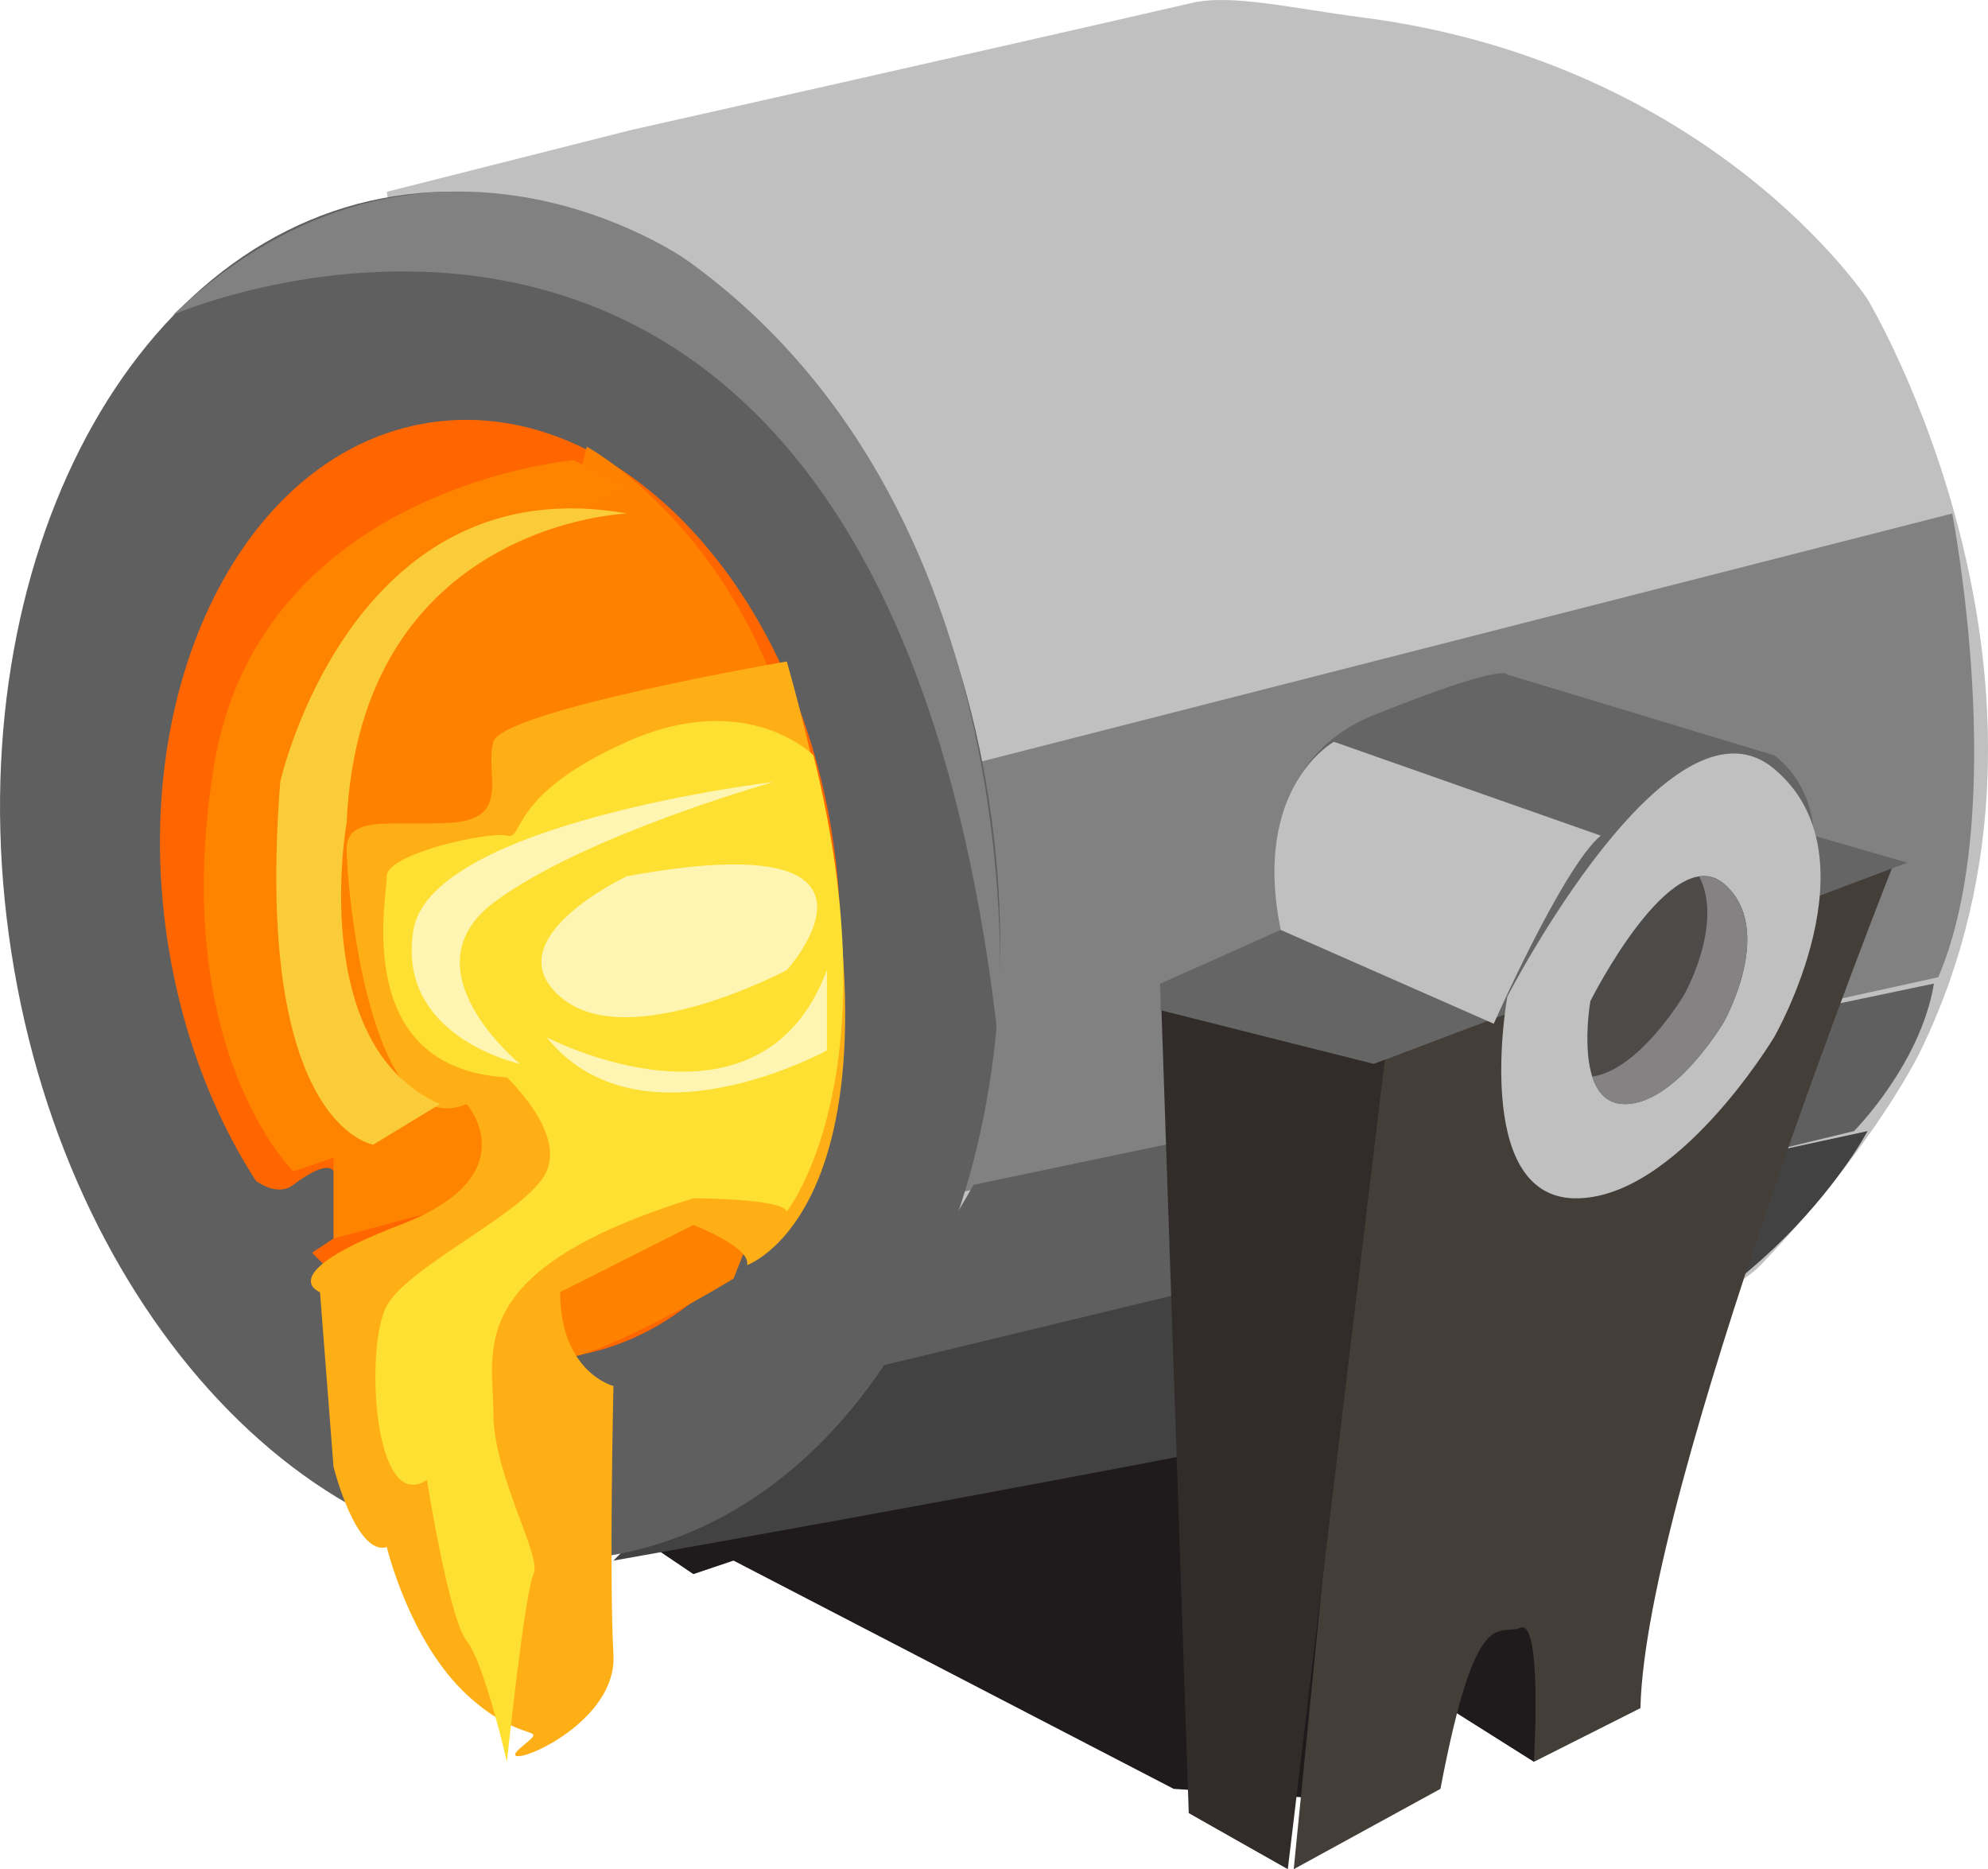 <?xml version="1.0" encoding="utf-8"?>
<!-- Generator: Adobe Illustrator 15.0.0, SVG Export Plug-In . SVG Version: 6.00 Build 0)  -->
<!DOCTYPE svg PUBLIC "-//W3C//DTD SVG 1.1//EN" "http://www.w3.org/Graphics/SVG/1.1/DTD/svg11.dtd">
<svg version="1.1" id="Layer_1" xmlns="http://www.w3.org/2000/svg" xmlns:xlink="http://www.w3.org/1999/xlink" x="0px" y="0px"
	 width="49.998px" height="47.003px" viewBox="0 0 49.998 47.003" enable-background="new 0 0 49.998 47.003" xml:space="preserve">
<polygon fill-rule="evenodd" clip-rule="evenodd" fill="#1F1A1C" points="14.428,37.553 17.438,39.583 18.448,39.243 29.518,44.983 
	34.547,45.313 35.897,42.613 38.578,44.303 40.257,40.933 38.917,37.213 34.218,35.533 18.448,35.193 "/>
<path fill-rule="evenodd" clip-rule="evenodd" fill="#C0C0C0" d="M29.978,0.073c0.98-0.23,2.55,0.14,4.24,0.36
	c8.83,1.12,12.75,7.09,12.75,7.09s5.81,9.67,1.34,18.89c0,0-1.12,2.37-4.03,5.4c-2.9,3.04-29.85,7.43-29.85,7.43l-4.7-34.42
	l6.13-1.55C15.857,3.273,24.857,1.253,29.978,0.073z"/>
<path fill-rule="evenodd" clip-rule="evenodd" fill="#424242" d="M20.458,34.183l26.51-5.74c0,0-2.58,4.95-8.73,6.41
	c-6.15,1.46-22.81,4.39-22.81,4.39L20.458,34.183z"/>
<path fill-rule="evenodd" clip-rule="evenodd" fill="#818181" d="M23.688,19.403l25.41-6.49c0,0,1.45,7.44-0.35,11.66l-25.27,5.56
	C23.478,30.133,25.058,24.483,23.688,19.403z"/>
<path fill-rule="evenodd" clip-rule="evenodd" fill="#5F5F5F" d="M21.468,34.513l25.16-6.07c0,0,1.68-1.69,2.01-3.71l-24.15,5.06
	C24.488,29.793,21.808,34.433,21.468,34.513z"/>
<path fill-rule="evenodd" clip-rule="evenodd" fill="#443E39" d="M34.547,26.753l13.09-5.06c0,0-6.26,15.75-6.38,21.26l-2.68,1.35
	c0,0,0.22-3.6-0.34-3.37c-0.55,0.22-1.11-0.68-2.01,4.05l-3.69,2.02L34.547,26.753z"/>
<polygon fill-rule="evenodd" clip-rule="evenodd" fill="#312C29" points="29.188,24.733 29.897,45.593 32.388,47.003 34.888,26.143 
	"/>
<path fill-rule="evenodd" clip-rule="evenodd" fill="#656565" d="M29.188,24.733l3.02-1.35c0,0-1.01-4.05,2.34-5.4
	c3.36-1.35,3.36-1.02,3.36-1.02l6.71,2.03c0,0,0.95,0.62,1,2.02l2.35,0.68l-13.42,5.06l-5.36-1.35V24.733z"/>
<path fill-rule="evenodd" clip-rule="evenodd" fill="#C0C0C0" d="M37.908,25.063c0,0-0.9,5.01,1.68,5.07
	c2.57,0.05,5.03-4.05,5.03-4.05s2.63-4.56,0-6.75C41.988,17.133,37.908,25.063,37.908,25.063z"/>
<path fill-rule="evenodd" clip-rule="evenodd" fill="#4D4B4A" d="M39.998,25.173c0,0-0.45,2.56,0.84,2.59
	c1.29,0.03,2.52-2.07,2.52-2.07s1.32-2.34,0-3.47C42.038,21.103,39.998,25.173,39.998,25.173z"/>
<path fill-rule="evenodd" clip-rule="evenodd" fill="#848282" d="M40.047,27.073c0.12,0.39,0.36,0.68,0.79,0.69
	c1.29,0.03,2.52-2.07,2.52-2.07s1.32-2.34,0-3.47c-0.19-0.16-0.4-0.21-0.62-0.18c0.62,1.2-0.38,2.97-0.38,2.97
	S41.248,26.893,40.047,27.073z"/>
<path fill-rule="evenodd" clip-rule="evenodd" fill="#C0C0C0" d="M32.208,23.383l5.36,2.36c0,0,1.74-3.94,2.69-4.73l-6.71-2.36
	C33.547,18.653,31.478,19.783,32.208,23.383z"/>
<path fill-rule="evenodd" clip-rule="evenodd" fill="#5F5F5F" d="M0.288,23.963c-1.47-9.45,2.84-17.97,9.63-19.03
	c6.79-1.07,13.49,5.72,14.95,15.17c1.47,9.44-2.84,17.96-9.63,19.03C8.448,40.193,1.748,33.403,0.288,23.963z"/>
<path fill-rule="evenodd" clip-rule="evenodd" fill="#FF6600" d="M4.218,23.693c-1-6.48,1.94-12.33,6.55-13.06
	c4.62-0.73,9.17,3.93,10.17,10.41s-1.94,12.33-6.55,13.06C9.768,34.833,5.218,30.173,4.218,23.693z"/>
<path fill-rule="evenodd" clip-rule="evenodd" fill="#FF8100" d="M14.428,12.583l0.33-1.35c0,0,8.16,4.38,5.03,17.55l-1.34,3.37
	c0,0-3.13,1.91-4.36,2.03l-1.01-3.04l-4.69-4.05l-0.67-8.44l4.02-5.4L14.428,12.583z"/>
<path fill-rule="evenodd" clip-rule="evenodd" fill="#FE8400" d="M15.768,12.243l-1.34-0.67c0,0-7.94,0.67-9.06,7.76
	c-1.12,7.08,2.01,10.12,2.01,10.12l1.01-0.34v2.03l5.03-1.35l-5.37-7.43l2.01-7.08L15.768,12.243z"/>
<path fill-rule="evenodd" clip-rule="evenodd" fill="#FFAF16" d="M19.788,16.633c0,0-7.15,1.23-7.38,2.02
	c-0.22,0.79,0.45,1.91-1,2.03c-1.46,0.11-2.69-0.23-2.69,0.67s0.56,7.43,3.02,6.41c0,0,1.57,1.8-1.68,3.04
	c-3.24,1.24-2.01,1.69-2.01,1.69l0.34,4.39c0,0,0.56,2.25,1.34,2.02c0,0,0.56,2.36,2.01,3.71c1.46,1.35,2.13,0.68,1.34,1.35
	c-0.78,0.68,2.46-0.45,2.35-2.36c-0.11-1.91,0-6.75,0-6.75s-1.34-0.34-1.34-2.36l3.35-1.69c0,0,1.46,0.56,1.35,1.01
	C18.788,31.813,23.598,30.133,19.788,16.633z"/>
<path fill-rule="evenodd" clip-rule="evenodd" fill="#FDE032" d="M20.458,18.993c0,0-1.67-1.69-4.69-0.34s-2.57,2.48-3.02,2.36
	c-0.45-0.11-3.02,0.45-3.02,1.02c0,0.56-0.9,4.83,3.02,5.06c0,0,1.45,1.35,1,2.36c-0.44,1.01-3.46,2.36-4.02,3.38
	c-0.56,1.01-0.34,5.28,1.01,4.38c0,0,0.55,3.49,1,4.05c0.45,0.57,1.01,3.04,1.01,3.04s0.45-4.27,0.67-4.72
	c0.22-0.45-1.01-2.48-1.01-4.05c0-1.58-0.78-3.6,5.03-5.4c0,0,2.24,0,2.35,0.33C19.788,30.463,22.478,27.093,20.458,18.993z"/>
<path fill-rule="evenodd" clip-rule="evenodd" fill="#FFF5B2" d="M19.458,19.663c0,0-8.61,1.02-9.06,3.72
	c-0.45,2.7,2.68,3.37,2.68,3.37s-2.9-2.36-0.67-4.05C14.647,21.013,19.458,19.663,19.458,19.663z"/>
<path fill-rule="evenodd" clip-rule="evenodd" fill="#FFF5B2" d="M15.768,22.033c0,0-3.36,1.57-1.68,3.03
	c1.68,1.47,5.7-0.67,5.7-0.67S23.147,20.683,15.768,22.033z"/>
<path fill-rule="evenodd" clip-rule="evenodd" fill="#FFF5B2" d="M20.797,24.393v2.02c0,0-4.7,2.59-7.05-0.33
	C13.748,26.083,19.118,28.893,20.797,24.393z"/>
<path fill-rule="evenodd" clip-rule="evenodd" fill="#FBCC3A" d="M15.768,12.913c0,0-6.71,0.23-7.05,7.77c0,0-1,5.62,2.35,7.08
	l-1.68,1.02c0,0-3.02-0.45-2.34-9.12C7.047,19.663,8.828,11.683,15.768,12.913z"/>
<path fill-rule="evenodd" clip-rule="evenodd" fill="#5F5F5F" d="M5.027,28.103c0,0,1.46,2.36,2.35,1.69
	c0.9-0.68,1.01-0.34,1.01-0.34v1.69l-1.01,0.67l-3.35-2.02L5.027,28.103z"/>
<path fill-rule="evenodd" clip-rule="evenodd" fill="#818181" d="M4.357,7.913c0,0,17.8-7.76,20.74,18.17c0,0,1.25-13.03-7.82-19.54
	C17.277,6.543,10.708,1.863,4.357,7.913z"/>
</svg>
